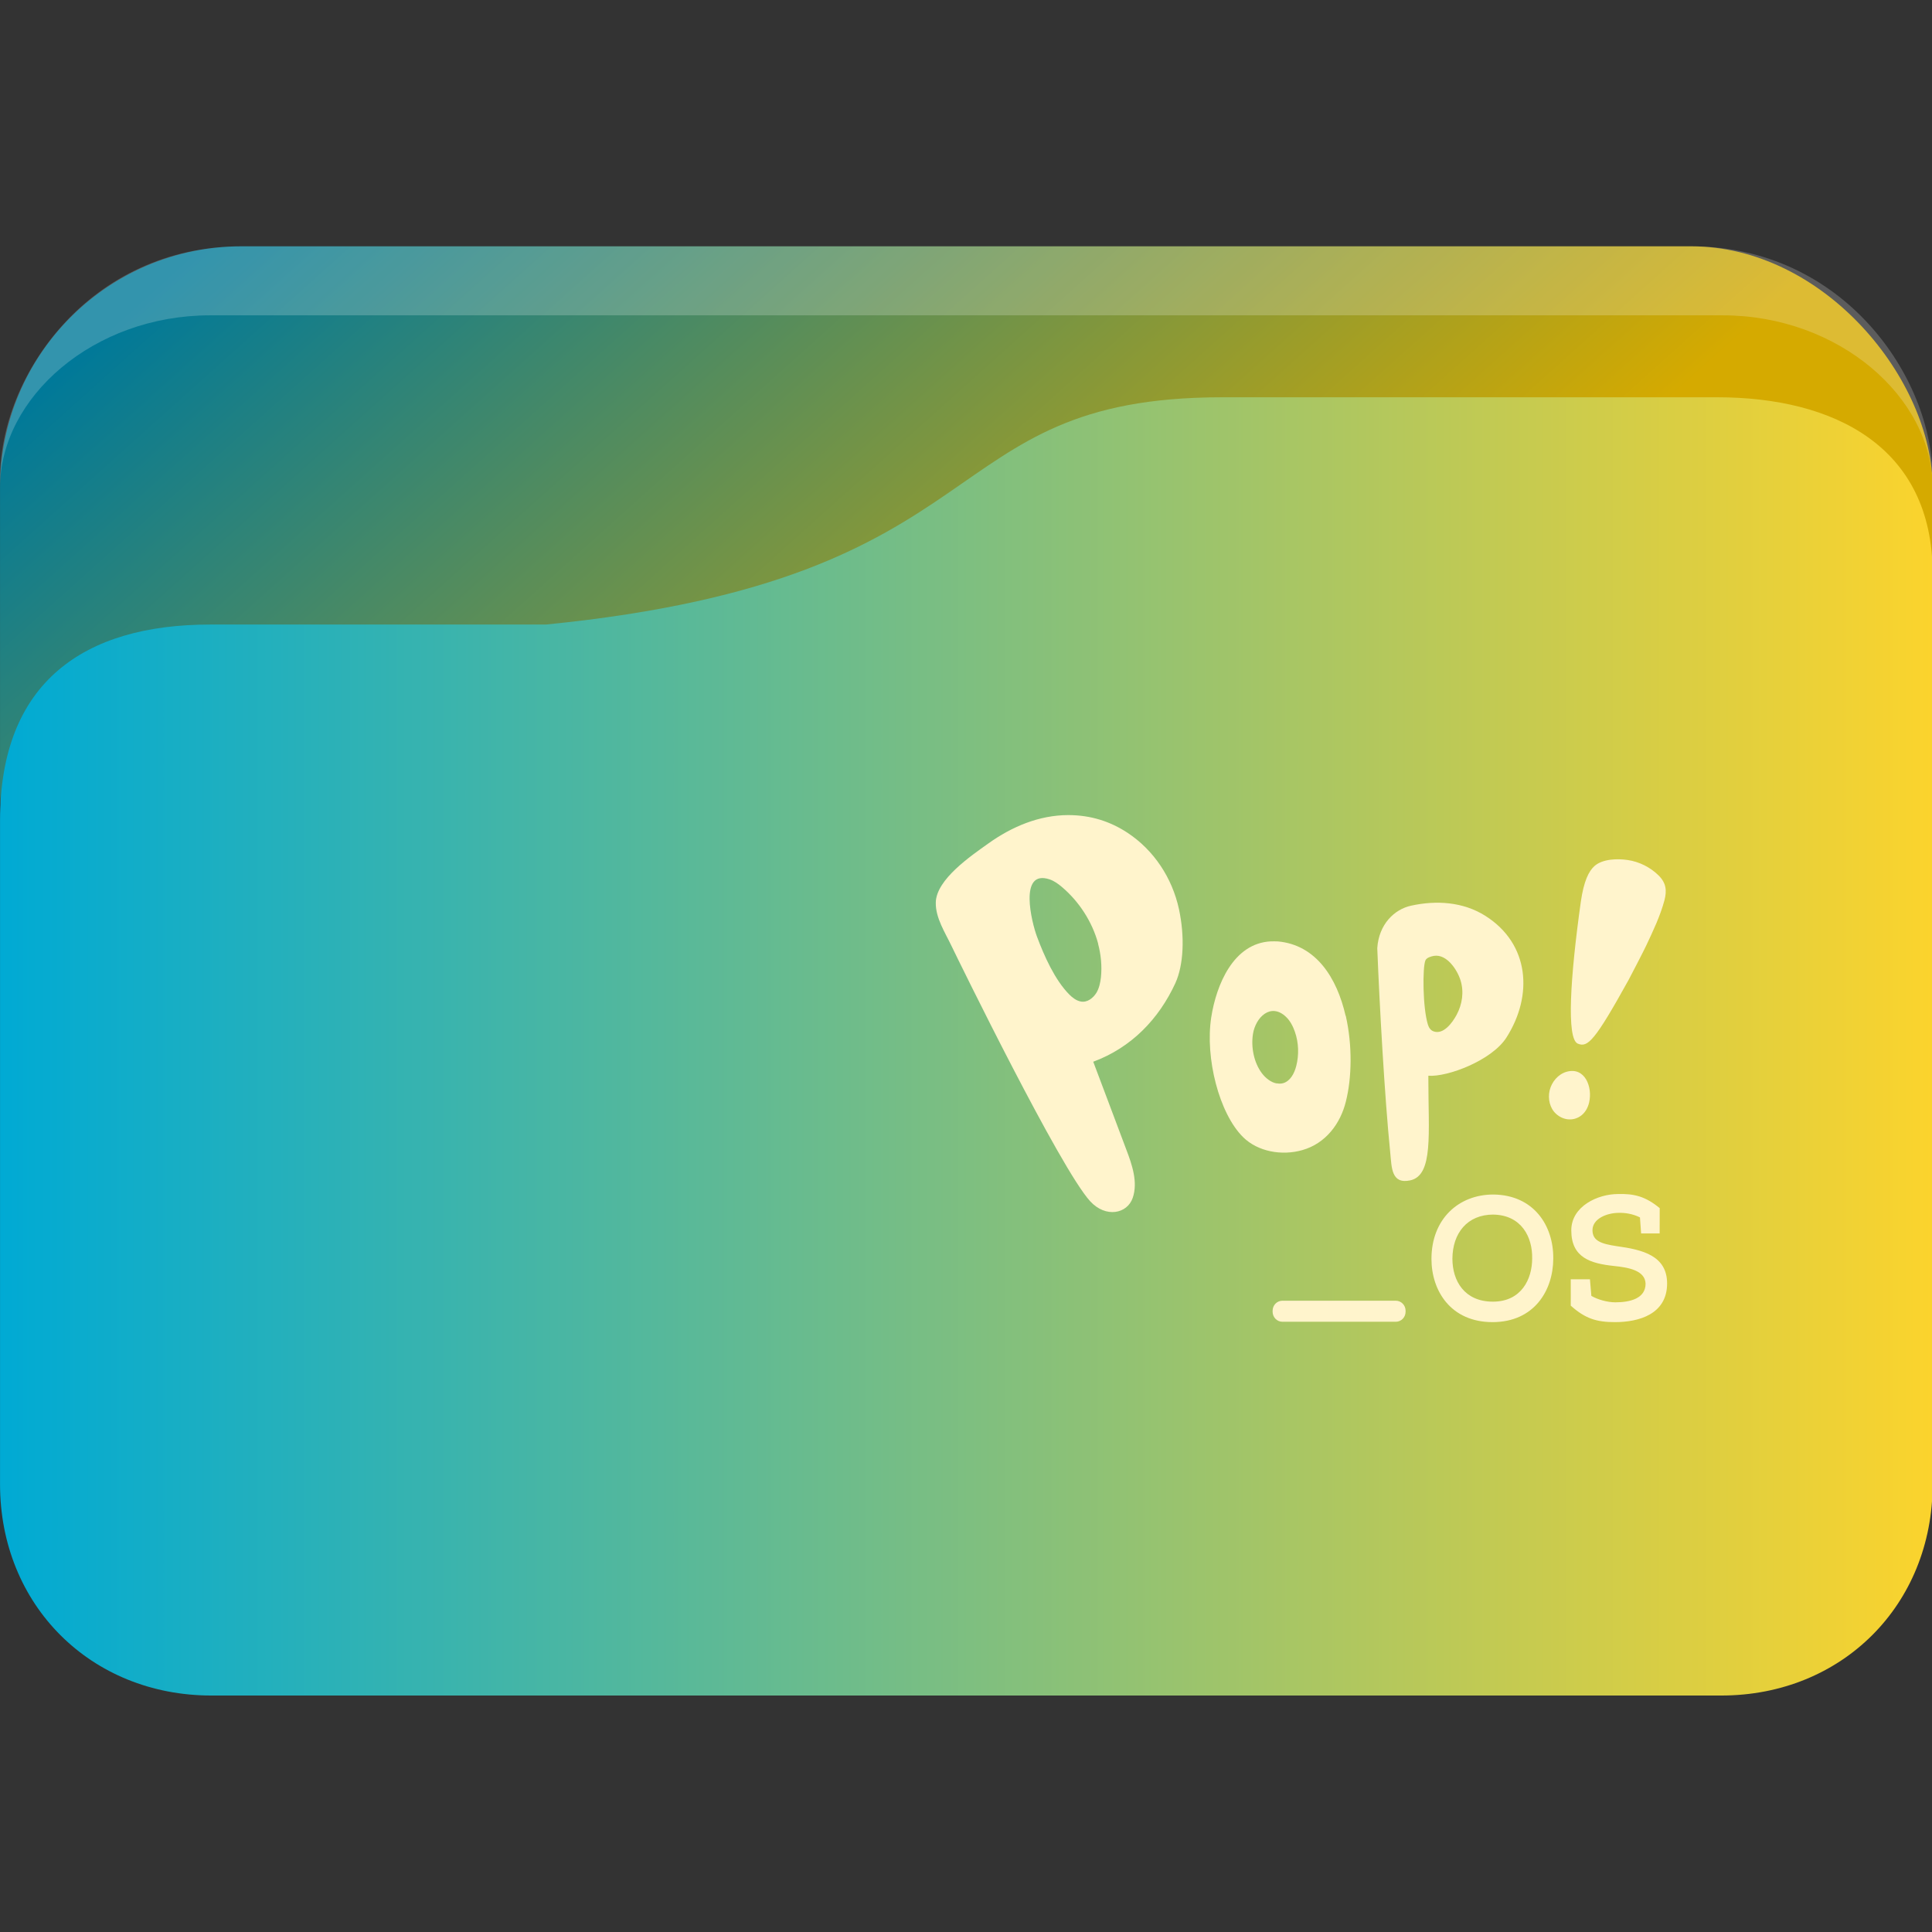 <?xml version="1.0" encoding="UTF-8" standalone="no"?>
<svg
   width="64"
   version="1.1"
   height="64"
   id="svg15"
   sodipodi:docname="folder-Pop_OS.svg"
   inkscape:version="1.3 (0e150ed6c4, 2023-07-21)"
   xmlns:inkscape="http://www.inkscape.org/namespaces/inkscape"
   xmlns:sodipodi="http://sodipodi.sourceforge.net/DTD/sodipodi-0.dtd"
   xmlns:xlink="http://www.w3.org/1999/xlink"
   xmlns="http://www.w3.org/2000/svg"
   xmlns:svg="http://www.w3.org/2000/svg"
   xmlns:rdf="http://www.w3.org/1999/02/22-rdf-syntax-ns#"
   xmlns:cc="http://creativecommons.org/ns#"
   xmlns:dc="http://purl.org/dc/elements/1.1/">
  <rect width="100%" height="100%" fill="#333333" stroke="none"/>
  <sodipodi:namedview
     pagecolor="#ffffff"
     bordercolor="#666666"
     borderopacity="1"
     objecttolerance="10"
     gridtolerance="10"
     guidetolerance="10"
     inkscape:pageopacity="0"
     inkscape:pageshadow="2"
     inkscape:window-width="1920"
     inkscape:window-height="994"
     id="namedview17"
     showgrid="true"
     inkscape:zoom="4.90625"
     inkscape:cx="59.719745"
     inkscape:cy="39.43949"
     inkscape:window-x="0"
     inkscape:window-y="0"
     inkscape:window-maximized="1"
     inkscape:current-layer="layer1"
     inkscape:document-rotation="0"
     inkscape:pagecheckerboard="0"
     inkscape:showpageshadow="2"
     inkscape:deskcolor="#d1d1d1">
    <inkscape:grid
       type="xygrid"
       id="grid850"
       originx="0"
       originy="0"
       spacingy="1"
       spacingx="1"
       units="px"
       visible="true" />
  </sodipodi:namedview>
  <defs
     id="defs5455">
    <linearGradient
       inkscape:collect="always"
       id="linearGradient2">
      <stop
         style="stop-color:#007999;stop-opacity:1;"
         offset="0"
         id="stop1" />
      <stop
         style="stop-color:#d5aa00;stop-opacity:1;"
         offset="1"
         id="stop2" />
    </linearGradient>
    <linearGradient
       inkscape:collect="always"
       id="linearGradient952">
      <stop
         style="stop-color:#00aad4;stop-opacity:1"
         offset="0"
         id="stop948" />
      <stop
         style="stop-color:#ffd42a;stop-opacity:1"
         offset="1"
         id="stop950" />
    </linearGradient>
    <linearGradient
       inkscape:collect="always"
       xlink:href="#linearGradient2"
       id="linearGradient1493-1"
       gradientUnits="userSpaceOnUse"
       x1="11.521"
       y1="999.735"
       x2="32.469"
       y2="1025.11"
       gradientTransform="matrix(0.985,0,0,1,0.031,-0.015)" />
    <linearGradient
       inkscape:collect="always"
       xlink:href="#linearGradient952"
       id="linearGradient1297-0"
       x1="2"
       y1="1026.009"
       x2="62.938"
       y2="1026.009"
       gradientUnits="userSpaceOnUse"
       gradientTransform="matrix(1,0,0,1.001,-3.2741643e-5,-1.299)" />
    <linearGradient
       id="linearGradient11"
       x1="0.219"
       y1="0.175"
       x2="1.099"
       y2="1.118"
       gradientTransform="matrix(60.009,0,0,45.421,307.101,458.798)"
       gradientUnits="userSpaceOnUse">
      <stop
         offset="0"
         stop-opacity="1"
         style="stop-color:#2c6eb9;stop-opacity:1;"
         id="stop10" />
      <stop
         offset="0.839"
         stop-opacity="1"
         style="stop-color:#5b98d7;stop-opacity:1;"
         id="stop11" />
    </linearGradient>
  </defs>
  <g
     inkscape:label="Capa 1"
     inkscape:groupmode="layer"
     id="layer1"
     transform="translate(-384.571,-483.798)">
    <g
       transform="matrix(1.067,0,0,1.143,382.438,-653.74)"
       id="g19-3">
      <rect
         width="60.001"
         height="22.75"
         x="2"
         y="1002.36"
         rx="7.5"
         ry="7"
         style="opacity:1;fill:url(#linearGradient1493-1);fill-opacity:1;stroke:none;stroke-width:0.992"
         id="rect11-0" />
      <path
         d="m 9.5,1002.36 c -4.688,0 -7.5,3.711 -7.5,6.738 l 5e-7,0.262 c -5e-7,-2.625 2.909,-5 6.522,-5 H 55.479 c 3.613,0 6.522,2.381 6.522,5 v -0.262 c 0,-2.99 -2.813,-6.738 -7.5,-6.738 z"
         style="opacity:0.2;fill:#ffffff;fill-opacity:1;stroke:none;stroke-width:1"
         id="path13-4"
         sodipodi:nodetypes="sscsscsss" />
      <path
         d="M 8.522,1013.321 H 18.957 c 14.348,-1.335 11.861,-6.586 20.992,-6.586 h 15.362 c 3.613,0 6.689,1.416 6.689,5.115 v 26.386 c 0,3.5 -2.813,6.125 -6.563,6.125 H 8.563 c -3.75,0 -6.563,-2.625 -6.563,-6.125 l -1.8e-6,-19.24 c -4e-7,-4.005 2.609,-5.674 6.522,-5.674 z"
         style="opacity:1;fill:url(#linearGradient1297-0);fill-opacity:1;stroke:none;stroke-width:1.001"
         id="path15-4"
         sodipodi:nodetypes="scsssssssss" />
    </g>
    <path
       style="fill:#fff4cc;fill-opacity:1;stroke-width:0.024"
       id="path2-3-3-4-4"
       d="m 437.214,520.317 c -0.047,0.19 -0.14,0.357 -0.304,0.463 -0.257,0.166 -0.57,0.117 -0.792,-0.084 -0.208,-0.187 -0.278,-0.503 -0.213,-0.777 0.068,-0.285 0.283,-0.537 0.558,-0.616 0.615,-0.175 0.869,0.511 0.75,1.014 z m -0.376,-1.947 c -0.381,-0.156 -0.25,-2.206 0.099,-4.694 0.099,-0.695 0.266,-1.024 0.456,-1.192 0.271,-0.237 0.764,-0.247 1.098,-0.197 0.383,0.056 0.75,0.24 1.028,0.516 0.245,0.245 0.273,0.494 0.189,0.818 -0.138,0.516 -0.374,1.01 -0.6,1.491 -0.052,0.117 -0.523,1.031 -0.586,1.144 -1.133,2.048 -1.36,2.247 -1.682,2.115 z" />
    <path
       style="fill:#fff4cc;fill-opacity:1;stroke-width:0.024"
       id="path4-8-4"
       d="m 429.151,517.447 c 0.224,0.983 0.201,2.062 0.004,2.839 -0.18,0.734 -0.668,1.391 -1.444,1.611 -0.68,0.194 -1.472,0.051 -1.958,-0.427 -0.799,-0.786 -1.266,-2.633 -1.058,-3.973 0.168,-1.076 0.734,-2.455 1.974,-2.515 0.082,-0.002 0.159,-10e-4 0.238,0.002 1.264,0.117 1.953,1.211 2.238,2.46 z m -2.285,2.237 c 0.069,0.015 0.14,0.015 0.21,-0.004 0.236,-0.068 0.371,-0.321 0.434,-0.566 0.096,-0.372 0.083,-0.772 -0.044,-1.137 -0.065,-0.185 -0.156,-0.364 -0.299,-0.499 -0.502,-0.472 -1.004,0.018 -1.091,0.578 -0.067,0.436 0.032,0.942 0.297,1.295 0.124,0.163 0.302,0.304 0.491,0.338 z" />
    <path
       style="fill:#fff4cc;fill-opacity:1;stroke-width:0.024"
       id="path6-7-7"
       d="m 431.887,519.531 c -10e-4,1.815 0.175,3.203 -0.603,3.369 -0.631,0.132 -0.61,-0.436 -0.659,-0.914 -0.187,-1.848 -0.357,-4.92 -0.43,-6.778 0.051,-0.799 0.573,-1.288 1.115,-1.407 0.836,-0.185 1.729,-0.132 2.469,0.338 1.465,0.931 1.582,2.638 0.694,4.03 -0.486,0.76 -1.956,1.312 -2.586,1.264 z m 0.187,-4.069 c -0.091,0.016 -0.241,0.055 -0.283,0.148 -0.1,0.213 -0.095,1.568 0.083,2.136 0.03,0.095 0.089,0.182 0.182,0.216 0.332,0.125 0.631,-0.293 0.766,-0.544 0.189,-0.35 0.25,-0.762 0.131,-1.146 -0.112,-0.357 -0.46,-0.875 -0.878,-0.81 z" />
    <path
       style="fill:#fff4cc;fill-opacity:1;stroke-width:0.024"
       id="path8-1-6"
       d="m 423.508,516.363 c -0.549,1.192 -1.46,2.139 -2.722,2.606 0.362,0.971 0.731,1.93 1.091,2.899 0.201,0.523 0.393,1.096 0.217,1.611 -0.182,0.528 -0.892,0.674 -1.409,0.113 -0.993,-1.084 -4.35,-7.951 -4.598,-8.466 -0.211,-0.444 -0.526,-0.918 -0.517,-1.431 0.016,-0.772 1.18,-1.554 1.738,-1.954 0.781,-0.559 1.682,-0.94 2.647,-0.942 0.752,0 1.395,0.211 1.965,0.585 0.874,0.576 1.481,1.494 1.706,2.532 0.196,0.914 0.154,1.849 -0.119,2.448 m -2.558,-1.305 c -0.196,-0.731 -0.64,-1.405 -1.199,-1.877 -0.121,-0.102 -0.252,-0.199 -0.404,-0.252 -1.047,-0.353 -0.594,1.443 -0.423,1.897 0.236,0.635 0.594,1.438 1.072,1.918 0.105,0.105 0.229,0.199 0.371,0.228 0.217,0.047 0.418,-0.111 0.528,-0.292 0.089,-0.151 0.126,-0.331 0.147,-0.506 0.038,-0.372 0.002,-0.751 -0.095,-1.115 z" />
    <path
       style="fill:#fff4cc;fill-opacity:1;stroke-width:0.024"
       id="path10-7-3"
       d="m 436.025,525.49 c -0.002,1.053 -0.631,2.105 -2.012,2.105 -1.381,0 -2.023,-1.036 -2.023,-2.093 0,-1.319 0.895,-2.134 2.051,-2.134 1.341,0.015 1.995,1.033 1.984,2.122 z m -1.984,-1.458 c -0.867,0 -1.353,0.619 -1.357,1.463 0,0.734 0.399,1.422 1.341,1.422 0.942,0 1.301,-0.746 1.301,-1.429 0.015,-0.71 -0.355,-1.439 -1.285,-1.455 z m 2.563,3.023 c 0,0.156 0.002,-0.741 0,-0.878 h 0.636 l 0.047,0.549 c 0.208,0.122 0.53,0.213 0.794,0.213 0.491,0 1.002,-0.127 1.002,-0.619 -0.016,-0.446 -0.586,-0.537 -1.047,-0.585 -0.783,-0.083 -1.414,-0.278 -1.414,-1.18 0,-0.803 0.885,-1.203 1.544,-1.203 0.53,-0.015 0.906,0.072 1.385,0.467 0,0.324 -0.002,0.516 -0.002,0.839 h -0.614 l -0.038,-0.532 c -0.248,-0.123 -0.502,-0.156 -0.699,-0.151 -0.423,0.002 -0.874,0.208 -0.874,0.573 0,0.357 0.292,0.455 0.811,0.532 0.846,0.116 1.661,0.312 1.661,1.237 -0.002,1.012 -0.93,1.278 -1.724,1.278 -0.605,10e-4 -0.984,-0.113 -1.463,-0.542 z"
       inkscape:connector-curvature="0" />
    <path
       style="fill:#fff4cc;fill-opacity:1;stroke-width:0.024"
       id="path12-2-1"
       d="m 431.133,527.25 c 0,0.185 -0.145,0.333 -0.325,0.333 h -3.755 c -0.18,0 -0.325,-0.149 -0.325,-0.333 v -0.031 c 0,-0.185 0.145,-0.333 0.325,-0.333 h 3.755 c 0.18,0 0.325,0.148 0.325,0.333 z"
       inkscape:connector-curvature="0" />
  </g>
</svg>
